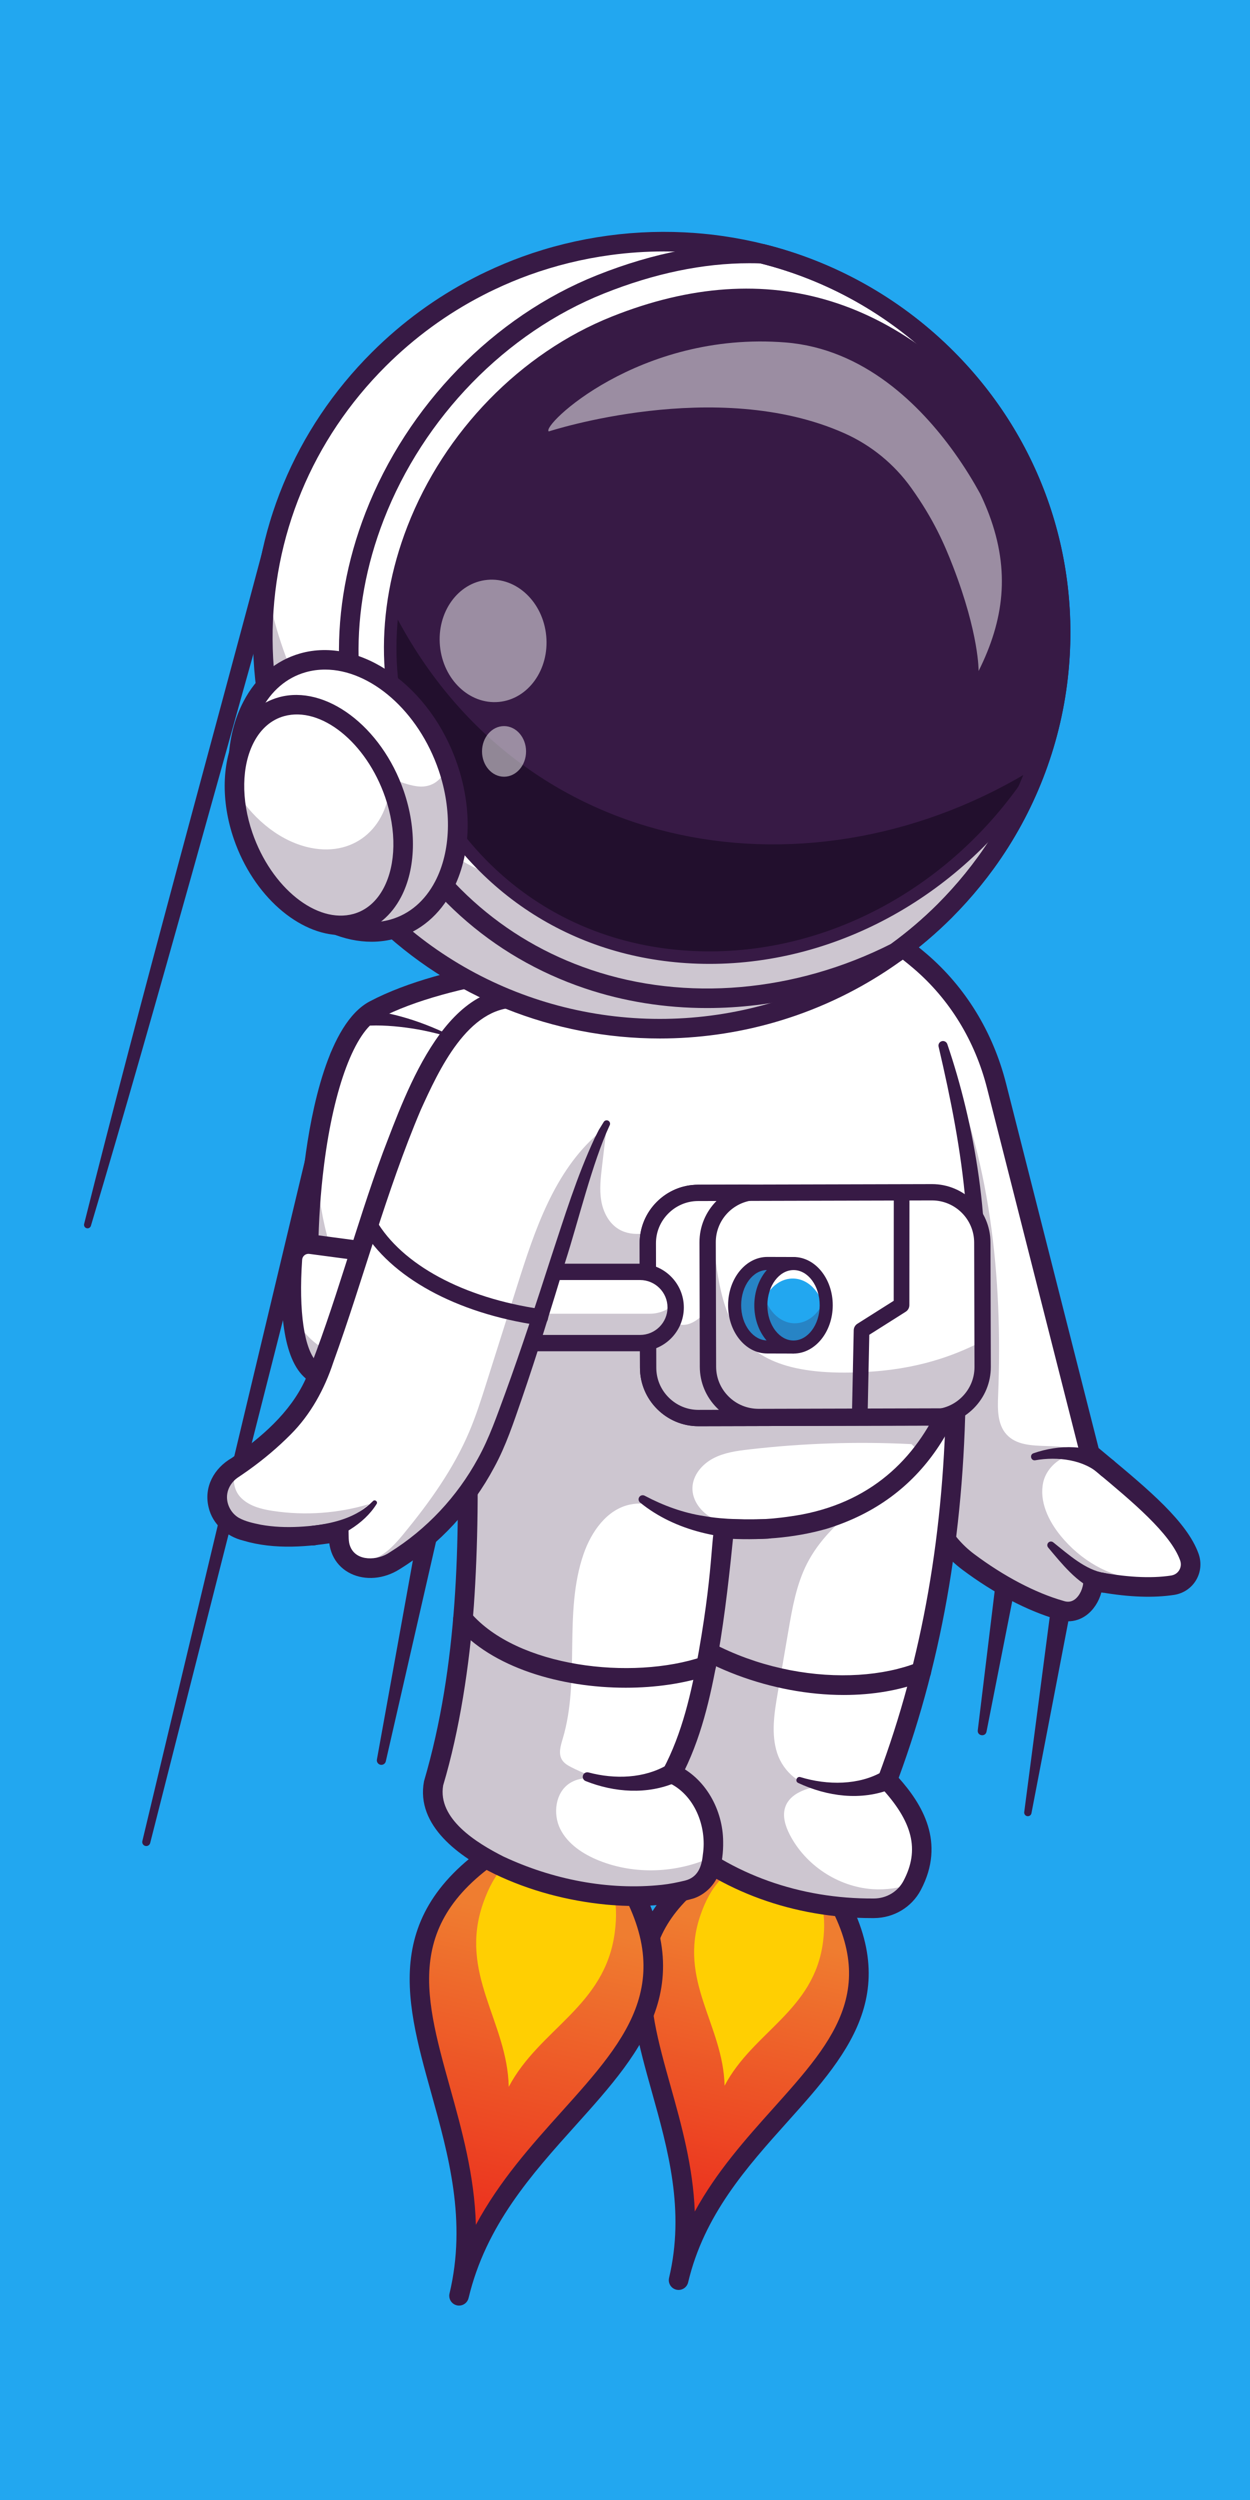 <?xml version="1.0" encoding="utf-8"?>
<!-- Generator: Adobe Illustrator 27.5.0, SVG Export Plug-In . SVG Version: 6.00 Build 0)  -->
<svg version="1.1" id="Layer_1" xmlns="http://www.w3.org/2000/svg" xmlns:xlink="http://www.w3.org/1999/xlink" x="0px" y="0px"
	 viewBox="890 0 2000 4000" style="enable-background:new 890 0 2000 4000;" xml:space="preserve">
<g>
	<rect style="fill:#22A7F0;" width="4000" height="4000"/>
	<g>
		<g>
			<path style="fill:#371A45;" d="M1448.85,1694.483L1130.3,2948.829c-0.878,3.455-4.39,5.544-7.844,4.666
				c-3.423-0.869-5.504-4.331-4.689-7.754l300.648-1258.757C1423.612,1667.264,1453.344,1673.69,1448.85,1694.483L1448.85,1694.483z
				"/>
		</g>
		<g>
			<path style="fill:#371A45;" d="M1588.687,2462.142l-81.403,355.995c-0.894,3.91-4.789,6.356-8.7,5.461
				c-3.795-0.868-6.207-4.58-5.529-8.372l64.923-359.366C1562.392,2435.23,1592.706,2441.25,1588.687,2462.142L1588.687,2462.142z"
				/>
		</g>
		<g>
			<path style="fill:#371A45;" d="M1354.641,835.665c-101.583,358.676-212.942,769.499-319.216,1125.75
				c-0.944,2.961-4.108,4.599-7.07,3.658c-2.811-0.893-4.424-3.809-3.778-6.633c90.282-360.314,204.277-771.07,299.833-1131.068
				C1330.161,807.838,1359.623,815.046,1354.641,835.665L1354.641,835.665z"/>
		</g>
		<g>
			<path style="fill:#371A45;" d="M2602.257,2578.868l-61.936,322.331c-0.61,3.175-3.679,5.254-6.854,4.644
				c-3.053-0.586-5.09-3.465-4.7-6.508l42.545-325.459C2574.765,2552.908,2605.546,2557.71,2602.257,2578.868L2602.257,2578.868z"/>
		</g>
		<g>
			<path style="fill:#371A45;" d="M2513.453,2542.266l-45.062,228.51c-1.819,8.716-14.93,6.747-13.97-2.223
				c0,0,28.076-231.212,28.076-231.212C2485.816,2516.174,2516.847,2520.999,2513.453,2542.266L2513.453,2542.266z"/>
		</g>
		<g>
			<g>
				
					<linearGradient id="SVGID_1_" gradientUnits="userSpaceOnUse" x1="16076.893" y1="7064.855" x2="16070.766" y2="6499.04" gradientTransform="matrix(0.975 0.223 -0.223 0.975 -12109.095 -6830.911)">
					<stop  offset="0" style="stop-color:#EB201A"/>
					<stop  offset="0.997" style="stop-color:#EF7D30"/>
				</linearGradient>
				<path style="fill:url(#SVGID_1_);" d="M2204.616,2998.074c200.224,289.26-161.098,363.641-228.862,650.171
					c67.764-286.53-224.227-505.312,86.127-681.72"/>
				<g>
					<path style="fill:#371A45;" d="M1975.767,3663.923c-1.194,0-2.407-0.137-3.618-0.425c-8.425-1.992-13.638-10.435-11.646-18.857
						l0,0c25.547-108.027-1.57-204.878-27.793-298.54c-40.271-143.823-78.306-279.67,121.426-393.201
						c7.515-4.282,17.087-1.646,21.37,5.881c4.277,7.524,1.643,17.092-5.881,21.37c-178.43,101.421-146.79,214.426-106.731,357.498
						c17.268,61.675,36.064,128.806,38.752,200.857c34.81-63.899,81.99-116.548,125.325-164.91
						c100.4-112.041,179.705-200.54,64.758-366.599c-4.927-7.119-3.152-16.88,3.965-21.807c7.119-4.932,16.88-3.149,21.807,3.965
						c129.023,186.399,33.718,292.756-67.185,405.359c-65.754,73.379-133.748,149.258-159.309,257.339c-0.002,0.007,0.002-0.005,0,0
						C1989.302,3659.064,1982.869,3663.923,1975.767,3663.923z"/>
				</g>
				<g>
					<path style="fill:#FFCF02;" d="M2159.916,2983.339c46.585,36.347,52.723,78.148,46.944,123.441
						c-14.118,110.643-111.829,143.485-157.539,230.395c-2.102-97.478-75.344-168.105-38.325-273.686
						c15.154-43.221,39.472-78.291,97.766-91.456"/>
				</g>
				
					<linearGradient id="SVGID_00000020368016294247073370000011952279252704348342_" gradientUnits="userSpaceOnUse" x1="15741.484" y1="7169.971" x2="15734.897" y2="6561.68" gradientTransform="matrix(0.975 0.224 -0.224 0.975 -12095.851 -6850.496)">
					<stop  offset="0" style="stop-color:#EB201A"/>
					<stop  offset="0.997" style="stop-color:#EF7D30"/>
				</linearGradient>
				<path style="fill:url(#SVGID_00000020368016294247073370000011952279252704348342_);" d="M1871.406,2974.642
					c214.844,311.246-173.695,390.703-246.944,698.639c73.249-307.936-240.346-543.543,93.543-732.754"/>
				<g>
					<path style="fill:#371A45;" d="M1624.473,3688.957c-1.201,0-2.419-0.139-3.64-0.43c-7.202-1.714-12.051-8.145-12.048-15.239
						c0-1.199,0.139-2.417,0.43-3.635c27.686-116.392-1.372-220.696-29.473-321.567c-42.961-154.216-83.54-299.878,130.535-421.194
						c7.537-4.265,17.095-1.621,21.362,5.908c4.268,7.532,1.621,17.095-5.908,21.362
						c-192.759,109.236-158.794,231.155-115.793,385.513c18.804,67.495,39.304,141.074,41.472,220.071
						c37.642-70.273,89.404-127.891,136.875-180.725c108.44-120.696,194.092-216.028,70.225-395.474
						c-4.917-7.124-3.127-16.885,3.994-21.802c7.127-4.915,16.885-3.12,21.802,3.994c137.917,199.802,35.61,313.672-72.703,434.229
						c-70.891,78.904-144.194,160.491-171.895,276.941C1637.996,3684.108,1631.566,3688.957,1624.473,3688.957z"/>
				</g>
				<g>
					<path style="fill:#FFCF02;" d="M1823.373,2958.738c50.03,39.139,56.57,84.086,50.294,132.77
						c-15.332,118.926-120.421,154.095-169.682,247.463c-2.124-104.795-80.762-180.824-40.818-294.276
						c16.352-46.443,42.543-84.11,105.231-98.182"/>
				</g>
			</g>
			<g>
				<g>
					<g>
						<path style="fill:#FFFFFF;" d="M1442.201,2284.964c19.384,17.631,46.93,30.58,78.041,40.024
							c109.064,33.123,262.049,23.44,262.049,23.44l110.048-718.352L1907.8,1529.1c-11.078,3.431-276.423,11.795-418.922,86.989
							C1370.036,1678.812,1347.921,2199.203,1442.201,2284.964z"/>
					</g>
					<g style="opacity:0.25;">
						<path style="fill:#371A45;" d="M1442.201,2284.964c19.384,17.631,46.93,30.58,78.041,40.024
							c1.404,0.422,2.807,0.845,4.21,1.236c1.978,0.591,3.955,1.15,5.962,1.677c2.264,0.644,4.558,1.255,6.883,1.833
							c1.433,0.358,2.867,0.716,4.301,1.106c5.953,1.425,11.998,2.783,18.134,4.044c2.639,0.536,5.309,1.07,7.978,1.573
							c0.762,0.13,1.525,0.292,2.287,0.422c1.811,0.344,3.623,0.689,5.464,1.001c0.603,0.104,1.239,0.208,1.873,0.311
							c3.017,0.522,6.032,1.012,9.08,1.501c6.062,0.948,12.12,1.801,18.208,2.59c1.522,0.197,3.044,0.395,4.534,0.593
							c3.043,0.363,6.085,0.726,9.095,1.059c1.49,0.167,3.01,0.332,4.531,0.498c1.49,0.167,3.009,0.301,4.498,0.468
							c3.611,0.374,7.188,0.686,10.734,0.999c1.741,0.158,3.451,0.317,5.192,0.443c6.552,0.551,13.006,1.011,19.363,1.38
							c1.456,0.105,2.879,0.18,4.301,0.254c0.696,0.038,1.391,0.076,2.087,0.114c1.139,0.085,2.277,0.138,3.415,0.192
							c2.498,0.13,4.964,0.261,7.397,0.363c2.496,0.099,4.962,0.199,7.395,0.3c6.889,0.255,13.555,0.455,19.965,0.569
							c2.496,0.067,4.958,0.104,7.357,0.112c2.495,0.067,4.925,0.074,7.292,0.083c1.832,0.028,3.63,0.026,5.366,0.026
							c2.652,0.03,5.239,0,7.763,0.002c1.041-0.006,2.114-0.014,3.123-0.019c27.037-0.192,44.259-1.29,44.259-1.29l110.048-718.352
							c-9.727,0.668-18.821,1.377-27.128,2.057c-31.904,2.609-52.394,4.962-52.394,4.962s-161.658-24.115-186.113,35.973
							c-39.321,96.539-53.417,162.942-88.091,309.3c-3.526,14.907-6.811,29.736-9.809,44.418
							c-7.243,35.476-50.34,50.431-77.261,26.218c-0.171-0.154-0.342-0.308-0.512-0.463
							c-31.982-29.103-50.569-108.269-56.517-202.63C1370.726,2022.318,1385.189,2233.101,1442.201,2284.964z"/>
					</g>
					<g style="opacity:0.25;">
						<path style="fill:#371A45;" d="M1880.597,1531.696l-15.386,100.437c8.306-0.68,17.401-1.389,27.128-2.057L1907.8,1529.1
							C1905.865,1529.707,1896.109,1530.439,1880.597,1531.696z"/>
					</g>
					<g>
						<path style="fill:#371A45;" d="M1728.67,2365.502c-81.221,0-230.83-8.733-297.007-68.943
							c-61.582-56.03-75.913-266.389-54.192-437.388c10.273-80.867,37.456-221.775,104.084-256.931
							c121.697-64.214,323.989-80.3,400.146-86.357c10.151-0.806,19.758-1.57,22.271-1.975c8.032-2.004,16.321,2.581,18.789,10.581
							c2.551,8.271-2.082,17.043-10.354,19.597c-3.235,0.999-7.229,1.375-28.223,3.045c-67.278,5.349-272.014,21.631-388,82.832
							c-38.345,20.232-71.919,109.573-87.617,233.159c-22.842,179.805-2.605,367.678,44.189,410.254
							c81.511,74.16,326.074,59.565,328.535,59.409c8.708-0.532,16.086,6.013,16.631,14.648c0.549,8.638-6.008,16.084-14.648,16.633
							C1780.367,2364.25,1759.417,2365.502,1728.67,2365.502z M1903.765,1513.962c-0.242,0.061-0.439,0.125-0.6,0.173
							C1903.365,1514.074,1903.565,1514.015,1903.765,1513.962z"/>
					</g>
					<g>
						<path style="fill:#371A45;" d="M1471.946,1615.359c54.45,5.234,106.527,23.959,154.446,49.524
							c-25.079-8.626-50.797-15.216-76.906-19.313c-25.333-3.823-51.769-6.063-77.132-4.082
							C1453.639,1642.564,1453.15,1614.886,1471.946,1615.359L1471.946,1615.359z"/>
					</g>
					<g>
						<path style="fill:#FFFFFF;" d="M1386.904,1990.697l130.154,17.305c11.62,1.545,20.743,10.713,22.166,22.348
							c5.212,42.607,12.143,141.638-30.735,171.752c-35.589,24.995-90.686,18.664-121.507-10.607
							c-34.476-32.743-32.49-129.367-29.168-177.067C1358.847,1999.598,1372.168,1988.738,1386.904,1990.697z"/>
					</g>
					<g style="opacity:0.25;">
						<path style="fill:#371A45;" d="M1539.214,2030.364c5.235,42.593,12.147,141.628-30.736,171.728
							c-35.596,25.007-90.678,18.674-121.516-10.606c-21.186-20.151-28.597-64.457-30.385-106.667
							c4.687,21.307,12.956,38.865,23.815,50.696c62.215,67.788,115.722-4.866,115.722-4.866s7.486,18.816,14.229,20.243
							c28.196,5.97,27.416-83.413,25.94-129.654C1537.798,2023.986,1538.823,2027.059,1539.214,2030.364z"/>
					</g>
					<g>
						<path style="fill:#371A45;" d="M1455.948,2233.307c-29.082,0.002-58.65-10.403-79.758-30.447
							c-36.594-34.756-38.694-122.246-34.011-189.521c0.791-11.362,6.304-22.009,15.125-29.209
							c8.828-7.202,20.344-10.479,31.67-8.967l130.149,17.305c18.708,2.488,33.372,17.283,35.659,35.976
							c6.743,55.129,10.869,152.664-37.285,186.482C1499.891,2227.292,1478.057,2233.305,1455.948,2233.307z M1383.47,2006.142
							c-2.312,0-4.524,0.786-6.348,2.273c-2.173,1.775-3.479,4.297-3.674,7.102c-5.786,83.115,3.308,144.653,24.329,164.614
							c26.438,25.107,73.013,29.299,101.707,9.146c29.463-20.693,31.811-94.683,24.185-157.026
							c-0.554-4.524-4.121-8.105-8.677-8.713l-130.151-17.305c0,0,0,0-0.002,0
							C1384.381,2006.171,1383.924,2006.142,1383.47,2006.142z"/>
					</g>
					<g>
						<path style="fill:#371A45;" d="M1438.257,2206.665c39.249-18.778,53.747-65.026,58.146-105.799
							c1.592-14.771,3-29.812,0.658-44.585c4.16,14.5,4.609,29.868,4.829,44.892c1.14,46.481-11.971,101.216-55.578,126.008
							C1431.779,2233.872,1423.02,2211.669,1438.257,2206.665L1438.257,2206.665z"/>
					</g>
				</g>
				<g>
					<g>
						<g>
							<path style="fill:#FFFFFF;" d="M2794.548,2507.936c-2.037,14.106-12.903,26.017-28.315,28.42
								c-40.957,6.269-87.086,1.045-127.207-7c0,26.121-20.896,57.465-52.241,47.017c-48.271-13.792-100.825-42.316-147.633-77.422
								c-42.159-31.605-67.809-80.555-70.735-133.11c-28.628-218.629-77.16-482.655-87.817-660.327
								c-6.739-112.423,1.619-190.21,39.755-200.084c14.157,9.925,28.158,20.792,41.95,32.598
								c60.599,51.875,102.601,122.14,122.191,199.456l149.306,588.131c67.339,56.525,140.372,113.624,159.074,165.5
								C2794.914,2496.757,2795.436,2502.504,2794.548,2507.936z"/>
						</g>
						<g>
							<path style="fill:#371A45;" d="M2598.883,2594.091c-5.498,0-11.108-0.906-16.711-2.737
								c-47.939-13.752-102.065-42.104-152.444-79.861c-45.52-34.116-73.533-86.646-76.919-144.199
								c-9.834-75.044-22.224-156.855-34.207-235.979c-57.976-382.81-89.099-618.572-2.173-641.059
								c4.456-1.14,9.167-0.296,12.925,2.341c14.795,10.376,29.316,21.65,43.164,33.513
								c62.283,53.342,106.26,125.103,127.18,207.525l148.049,583.22c5.093,4.265,10.21,8.53,15.327,12.798
								c64.875,54.092,126.157,105.183,144.568,156.147c5.12,14.177,3.694,29.646-3.909,42.446
								c-7.561,12.727-20.374,21.323-35.154,23.586c-32.715,5.015-71.797,3.643-116.353-4.063
								c-4.031,14.966-12.761,28.45-24.443,36.873C2619.1,2590.903,2609.193,2594.091,2598.883,2594.091z M2318.538,1523.388
								c-14.106,10.291-30.735,50.071-21.929,187.193c7.388,114.983,30.566,268.032,52.983,416.04
								c12.036,79.478,24.482,161.66,34.368,237.17c0.051,0.383,0.088,0.771,0.107,1.16c2.712,48.523,26.206,92.793,64.458,121.46
								c47.502,35.601,98.132,62.2,142.566,74.895c0.217,0.061,0.435,0.129,0.649,0.2c6.692,2.234,12.483,1.479,17.712-2.29
								c8.054-5.806,13.901-18.364,13.901-29.861c0-4.7,2.107-9.15,5.742-12.126s8.418-4.172,13.02-3.237
								c47.759,9.607,88.711,11.914,121.716,6.86c5.557-0.852,10.156-3.911,12.952-8.616c2.839-4.778,3.328-10.383,1.375-15.786
								c-15.525-42.976-76.343-93.684-135.159-142.722c-6.443-5.371-12.886-10.745-19.277-16.111
								c-2.515-2.112-4.304-4.961-5.112-8.147l-149.294-588.125c-19.321-76.121-59.844-142.314-117.19-191.428
								C2341.295,1540.634,2330.025,1531.735,2318.538,1523.388z"/>
						</g>
						<g>
							<path style="fill:#371A45;" d="M2650.625,2360.087c-25.38-24.781-68.944-29.977-104.107-23.661
								c-6.956,1.307-9.72-8.77-3.049-11.172c40.71-14.138,90.174-15.04,127.251,10.776
								C2688.981,2349.727,2667.384,2375.643,2650.625,2360.087L2650.625,2360.087z"/>
						</g>
						<g>
							<path style="fill:#371A45;" d="M2649.205,2547.181c-18.595-6.61-33.881-18.542-47.349-31.83
								c-12.793-12.689-23.772-26.128-34.824-39.338c-2.064-2.468-1.737-6.142,0.73-8.207c2.179-1.822,5.309-1.77,7.43-0.039
								c24.491,19.479,51.568,44.295,82.029,49.112C2680.169,2521.305,2671.402,2554.65,2649.205,2547.181L2649.205,2547.181z"/>
						</g>
						<g style="opacity:0.25;">
							<g>
								<path style="fill:#371A45;" d="M2794.548,2507.936c-2.037,14.106-12.903,26.017-28.315,28.42
									c-40.957,6.269-87.086,1.045-127.207-7c0,26.121-20.896,57.465-52.241,47.017c-48.271-13.792-100.825-42.316-147.633-77.422
									c-42.159-31.605-67.809-80.555-70.735-133.11c-28.628-218.629-77.16-482.655-87.817-660.327
									c29.569-2.299,59.973-1.62,88.705-8.724l27.531-17.867c78.048,171.873,97.743,365.218,90.168,553.808
									c-0.888,21.732-1.306,45.92,13.216,62.115c30.823,34.531,98.475,3.082,129.141,37.77
									c-27.218-15.15-63.525,8.777-70.212,39.181c-6.635,30.404,8.359,61.593,28.054,85.676
									c31.135,38.084,76.637,65.824,125.744,69.376C2741.158,2528.885,2770.204,2522.146,2794.548,2507.936z"/>
							</g>
						</g>
					</g>
					<g>
						<g>
							<path style="fill:#FFFFFF;" d="M2309.907,2848.027c46.286,49.629,72.406,102.602,41.322,165.239
								c-0.574,1.149-1.201,2.351-1.828,3.553c-11.859,22.411-35.524,36.255-60.862,36.464
								c-126.319,0.835-239.995-42.629-323.424-116.446l-88.81-130.603l114.93-470.17l294.901-93.512l133.476-42.315
								C2419.352,2413.433,2391.978,2628.666,2309.907,2848.027z"/>
						</g>
						<g>
							<path style="fill:#371A45;" d="M2285.02,3068.947c-125.337,0.005-242.5-42.673-330.293-120.376
								c-0.974-0.864-1.838-1.846-2.571-2.922l-88.809-130.601c-2.495-3.669-3.318-8.225-2.266-12.534l114.929-470.171
								c1.299-5.315,5.274-9.565,10.488-11.218l428.376-135.828c4.763-1.509,9.963-0.659,14.001,2.297
								c4.033,2.957,6.414,7.661,6.406,12.661c-0.291,237.622-35.422,448.501-107.361,644.265
								c36.899,41.411,75.83,103,35.317,179.617c-14.502,27.427-43.083,44.592-74.587,44.797
								C2287.447,3068.942,2286.226,3068.947,2285.02,3068.947z M1976.961,2926.384c82.686,72.505,193.174,112.102,311.487,111.208
								c19.944-0.132,37.986-10.901,47.083-28.108c26.26-49.661,15.168-94.749-37.083-150.767
								c-4.055-4.348-5.303-10.615-3.218-16.182c70.659-188.86,106.235-392.146,108.586-620.85l-399.448,126.655l-111.182,454.844
								L1976.961,2926.384z"/>
						</g>
						<g>
							<path style="fill:#371A45;" d="M2316.917,2862.044c-49.484,19.911-103.657,12.242-149.91-9.377
								c-5.501-2.631-2.121-11.184,3.699-9.279c42.71,13.112,93.995,13.365,132.192-9.379
								C2322.57,2823.106,2337.493,2852.789,2316.917,2862.044L2316.917,2862.044z"/>
						</g>
						<g>
							<path style="fill:#371A45;" d="M2240.081,2711.977c-113.313,0-236.658-44.49-318.855-122.151
								c-6.292-5.945-6.572-15.864-0.628-22.156c5.943-6.289,15.864-6.57,22.156-0.627
								c119.983,113.362,305.54,136.279,415.618,92.939c8.059-3.171,17.156,0.786,20.325,8.84c3.171,8.054-0.786,17.153-8.84,20.325
								C2330.562,2704.618,2286.138,2711.977,2240.081,2711.977z"/>
						</g>
						<g style="opacity:0.25;">
							<g>
								<path style="fill:#371A45;" d="M2351.229,3013.265c-0.574,1.149-1.201,2.351-1.828,3.553
									c-11.859,22.411-35.524,36.255-60.862,36.464c-126.319,0.835-239.995-42.629-323.424-116.446l-88.81-130.603l114.93-470.17
									l294.901-93.512c6.635,6.896,11.65,15.098,14.366,24.762c3.97,14.158,2.247,29.202-0.626,43.621
									c-7.523,37.457-23.039,73.294-45.189,104.482l8.568-5.381c-32.808,25.285-63.317,55.01-82.124,91.945
									c-16.926,33.33-23.456,70.839-29.777,107.721c-5.694,32.964-11.337,65.928-16.979,98.893
									c-5.486,32.023-10.918,65.562-0.888,96.437c9.769,30.143,39.39,56.316,70.369,51.771
									c-23.143,4.336-49.368,12.068-57.256,34.009c-5.224,14.575-0.105,30.822,7.001,44.614
									c25.284,49.054,77.16,83.272,132.117,87.19C2307.922,3024.183,2330.333,3020.84,2351.229,3013.265z"/>
							</g>
						</g>
					</g>
					<g>
						<g>
							<path style="fill:#FFFFFF;" d="M2439.988,2150.346c-13.583,68.854-38.449,128.566-75.646,176.001
								c-65.458,83.742-169.052,129.244-315.64,119.423c-15.202,154.059-33.957,301.535-83.586,391.808
								c46.129,21.001,73.19,73.921,64.883,133.267c-0.783,5.694-1.88,11.388-3.343,17.188
								c-4.441,17.657-18.494,31.292-36.047,35.941c-161.947,42.525-431.564-57.099-406.854-170.724
								c49.524-167.433,60.391-363.86,52.241-574.652l32.807-141.73l129.14-558.301l501.515-88.81l99.258,182.844
								C2450.227,1850.848,2466.16,2017.602,2439.988,2150.346z"/>
						</g>
						<g>
							<path style="fill:#371A45;" d="M2405.693,1670.584c85.533,250.665,124.068,678.374-193.234,775.534
								c-53.412,15.258-110.031,18.936-164.807,15.289c0,0.005,16.653-14.111,16.646-14.091
								c-6.688,66.947-13.914,134.07-25.461,200.982c-12.141,67.602-27.243,135.141-59.986,196.83c0,0-7.249-21.816-7.249-21.816
								c47.373,21.185,75.224,72.889,75.44,123.47c0.293,17.07-1.809,33.044-6.553,49.715c-6.282,18.98-21.599,34.196-40.055,40.765
								c-45.446,13.409-94.201,14.313-140.797,10.074c-61.721-6.067-122.074-22.016-178.167-48.863
								c-55.177-27.094-126.67-76.93-113.03-148.551c54.438-185.757,57.679-382.353,52.287-574.857
								c0.001,0,161.949-700.03,161.949-700.03c1.458-6.304,6.544-10.831,12.537-11.9l501.514-88.81
								c8.523-1.509,16.656,4.176,18.165,12.699s-4.176,16.656-12.699,18.165L1800.677,1594l12.535-11.899l-161.947,700.03
								c5.2,74.708,3.338,196.528-3.123,287.214c-6.938,95.206-22.786,199.183-49.073,287.236
								c-9.271,53.74,53.956,92.302,96.132,113.717c78.106,36.707,167.866,54.692,253.905,45.412
								c12.389-1.299,24.588-3.826,36.664-6.716c20.789-5.111,26.885-22.207,28.767-41.524
								c6.944-44.861-13.32-96.712-55.906-115.623c-7.878-3.578-11.364-12.864-7.787-20.743
								c30.762-57.666,45.605-123.661,57.113-188.187c51.727-294.338-29.915-184.471,165.713-219.827
								c234.066-45.26,280.724-293.27,261.371-497.164c-7.167-84.493-23.847-168.119-43.301-251.308
								c-0.942-3.916,1.488-7.863,5.414-8.777C2400.82,1664.984,2404.497,1667.098,2405.693,1670.584L2405.693,1670.584z"/>
						</g>
						<g>
							<path style="fill:#371A45;" d="M1972.125,2851.596c-46.491,20.359-99.526,16.296-145.114-1.887
								c-3.743-1.477-5.579-5.708-4.1-9.45c1.372-3.478,5.13-5.312,8.655-4.362c41.996,11.16,89.222,9.791,126.541-12.335
								C1977.621,2813.064,1992.278,2842.223,1972.125,2851.596L1972.125,2851.596z"/>
						</g>
						<g>
							<path style="fill:#371A45;" d="M2119.045,2461.809c-71.669,3.654-148.218-11.644-204.859-57.713
								c-2.843-2.279-3.3-6.433-1.02-9.276c2.196-2.756,5.984-3.142,8.845-1.41c29.575,15.651,61.475,27.318,94.573,32.311
								c33.45,5.956,67.922,5.443,101.835,4.865C2138.532,2431.081,2139.169,2460.469,2119.045,2461.809L2119.045,2461.809z"/>
						</g>
						<g>
							<path style="fill:#371A45;" d="M1891.146,2700.363c-103.711,0-214.216-31.946-272.251-99.846
								c-5.622-6.58-4.849-16.472,1.731-22.097c6.582-5.63,16.47-4.849,22.097,1.731c74.551,87.224,257.932,109.104,372.09,70.393
								c8.201-2.773,17.095,1.611,19.875,9.807c2.781,8.198-1.611,17.097-9.807,19.875
								C1985.687,2693.517,1939.136,2700.363,1891.146,2700.363z"/>
						</g>
						<g style="opacity:0.25;">
							<g>
								<path style="fill:#371A45;" d="M1861.005,1800.24c-2.602,22.136-5.204,44.273-7.806,66.409
									c-2.136,18.171-4.266,36.643-1.176,54.677c3.09,18.034,12.184,35.895,27.867,45.319
									c23.499,14.121,53.495,5.909,79.536-2.663c3.223,27.386,6.446,54.772,9.669,82.158c1.186,10.075,2.187,21.043-3.173,29.656
									c-5.271,8.468-15.334,12.446-24.789,15.624c-50.55,16.992-103.58,26.582-156.879,28.371
									c-17.467,0.586-37.972-1.218-47.395-15.937c-7.029-10.98-5.117-25.208-2.949-38.063
									c8.133-48.242,16.366-96.858,33.877-142.539c17.511-45.681,45.158-88.789,85.323-116.721"/>
							</g>
						</g>
						<g style="opacity:0.25;">
							<g>
								<path style="fill:#371A45;" d="M1856.036,2847.765c6.06,1.201,12.067,2.717,17.867,4.284
									C1867.895,2850.848,1861.94,2849.385,1856.036,2847.765z"/>
							</g>
						</g>
						<g style="opacity:0.25;">
							<g>
								<path style="fill:#371A45;" d="M2057.426,2438.091c11.441,1.149,22.987,1.724,34.532,1.776
									C2080.465,2440.232,2068.763,2439.971,2057.426,2438.091z"/>
							</g>
						</g>
						<g style="opacity:0.25;">
							<g>
								<path style="fill:#371A45;" d="M2439.988,2150.346c-13.583,68.854-38.449,128.566-75.646,176.001l-15.881-15.725
									c-86.772-4.388-173.858-1.515-260.16,8.515c-19.747,2.246-39.913,5.067-57.465,14.418
									c-17.554,9.351-32.181,26.591-32.912,46.442c-0.784,20.949,14.157,40.069,32.808,49.577
									c8.41,4.284,17.396,6.948,26.694,8.516c-23.404-2.403-46.546-7.21-68.958-14.314c-29.62-9.351-60.13-22.935-90.534-16.456
									c-37.039,7.836-61.853,43.464-74.235,79.25c-32.441,93.982-4.858,199.926-33.277,295.215
									c-3.344,11.179-7.315,23.926-1.254,33.852c3.5,5.746,9.56,9.195,15.516,12.224c16.351,8.306,33.538,14.993,51.248,19.851
									c-18.911-3.866-38.397-4.806-54.226,5.329c-22.986,14.732-27.479,48.741-15.359,73.242
									c12.172,24.448,36.726,40.435,62.062,50.621c57.884,23.195,125.118,20.061,181.59-6.06
									c-0.783,5.694-1.88,11.388-3.343,17.188c-4.441,17.657-18.494,31.292-36.047,35.941
									c-161.947,42.525-431.564-57.099-406.854-170.724c49.524-167.433,60.391-363.86,52.241-574.652l32.807-141.73
									c111.796-24.031,224.428-44.457,338.418-51.667c134.886-8.568,272.332,1.777,400.271,45.397
									c9.456,3.187,19.121,6.739,26.591,13.374C2436.331,2145.958,2438.264,2148.1,2439.988,2150.346z"/>
							</g>
						</g>
					</g>
					<g>
						<g>
							<g>
								<path style="fill:#FFFFFF;" d="M2381.902,2267.868l-374.149,0.991c-44.283,0.131-80.647-36.015-80.775-80.354
									l-0.517-199.103c-0.104-38.817,27.608-71.492,64.261-79.098c5.189-1.113,10.571-1.652,16.093-1.677l374.093-0.995
									c44.34-0.129,80.704,36.018,80.775,80.354l0.447,157.695l0.126,41.41
									C2462.385,2231.432,2426.185,2267.736,2381.902,2267.868z"/>
							</g>
							<g style="opacity:0.25;">
								<path style="fill:#371A45;" d="M2381.902,2267.868l-374.149,0.991c-44.283,0.131-80.647-36.015-80.775-80.354
									l-0.517-199.103c-0.104-38.817,27.608-71.492,64.261-79.098c21.283,14.053,34.798,23.045,34.798,23.045
									c18.641,159.771,11.931,278.271,259.861,261.172c85.475-5.895,142.679-31.172,176.749-48.839l0.126,41.41
									C2462.385,2231.432,2426.185,2267.736,2381.902,2267.868z"/>
							</g>
							<g>
								<path style="fill:#371A45;" d="M2007.552,2281.94c-51.506,0-93.479-41.833-93.618-93.376l-0.532-199.131
									c-0.137-51.623,41.75-93.735,93.374-93.875l374.121-1.001c0.081-0.002,0.168-0.002,0.251-0.002
									c51.511,0,93.484,41.833,93.623,93.376l0.532,199.133c0.066,24.917-9.634,48.43-27.314,66.206s-41.14,27.6-66.06,27.666
									l-374.121,1.001C2007.725,2281.94,2007.637,2281.94,2007.552,2281.94z M2381.146,1920.676c-0.061,0-0.12,0-0.181,0
									l-374.121,1.001c-37.219,0.103-67.422,30.466-67.324,67.688l0.532,199.131c0.049,17.942,7.141,34.851,19.971,47.61
									c12.783,12.717,29.658,19.714,47.532,19.714c0.061,0,0.122,0,0.186,0l0,0l374.121-1.001
									c17.939-0.049,34.849-7.139,47.61-19.968c12.759-12.83,19.761-29.775,19.714-47.717L2448.653,1988
									C2448.551,1950.842,2418.284,1920.676,2381.146,1920.676z"/>
							</g>
							<g>
								<path style="fill:#FFFFFF;" d="M2396.915,2266.355c-4.846,1.02-9.832,1.525-15.013,1.512l-374.149,0.991
									c-32.451,0.072-60.643-19.274-73.424-47.152c-4.664-10.123-7.292-21.37-7.295-33.199l-0.269-88.454l-0.088-29.185
									l-0.216-81.467c-0.128-44.339,36.071-80.643,80.354-80.775l80.846-0.195c-37.245,7.123-65.535,40.045-65.453,79.257
									l0.255,107.55l0.259,91.608c0.132,44.283,36.492,80.485,80.776,80.354L2396.915,2266.355z"/>
							</g>
							<g style="opacity:0.25;">
								<path style="fill:#371A45;" d="M2396.915,2266.355c-4.846,1.02-9.832,1.525-15.013,1.512l-374.149,0.991
									c-44.283,0.131-80.647-36.015-80.719-80.351l-0.357-117.639c9.467,20.76,26.44,46.229,53.499,48.837
									c14.844,1.463,29.424-9.256,42.286-24.467l0.259,91.608c0.132,44.283,36.492,80.485,80.776,80.354L2396.915,2266.355z"/>
							</g>
							<g>
								<path style="fill:#371A45;" d="M2007.481,2281.935c-24.785,0-48.171-9.69-65.879-27.305
									c-17.781-17.69-27.6-41.155-27.651-66.072l-0.532-199.126c-0.081-24.912,9.617-48.428,27.302-66.206
									c17.678-17.771,41.14-27.603,66.064-27.681l80.82-0.2c0.01-0.002,0.022-0.002,0.032-0.002c6.726,0,12.354,5.11,13,11.809
									c0.647,6.709-3.918,12.808-10.537,14.08c-31.855,6.116-54.915,34.06-54.829,66.445l0.53,199.126
									c0.037,17.947,7.126,34.856,19.958,47.622c12.827,12.761,29.797,19.595,47.683,19.702l293.452-0.811
									c0.012,0,0.024,0,0.037,0c6.699,0,12.312,5.066,12.993,11.733c0.681,6.68-3.811,12.786-10.391,14.124
									c-5.798,1.179-11.748,1.841-17.668,1.75l-374.082,1.008C2007.684,2281.935,2007.581,2281.935,2007.481,2281.935z
									 M2036.351,1921.594l-29.492,0.071c-17.942,0.059-34.856,7.156-47.62,19.983c-12.761,12.829-19.758,29.773-19.702,47.71
									l0.532,199.133c0,0.002,0,0.005,0,0.007c0.037,17.939,7.124,34.849,19.956,47.615c12.776,12.71,29.626,19.702,47.463,19.702
									c0.073,0,0.146,0,0.22,0l32.546-0.088c-0.989-0.903-1.96-1.833-2.915-2.783c-17.786-17.69-27.608-41.157-27.656-66.079
									l-0.53-199.119C2009.085,1962.236,2019.364,1938.713,2036.351,1921.594z"/>
							</g>
							<g>
								<path style="fill:#22A7F0;" d="M2169.997,2088.493c-0.023,7.363-10.557,66.769-10.557,66.769s-18.829-0.058-41.95-0.129
									c-28.885-0.089-52.21-30.069-52.096-66.962c0.113-36.894,23.622-66.729,52.507-66.641c19.494,0.06,41.95,0.129,41.95,0.129
									S2170.033,2076.498,2169.997,2088.493z"/>
							</g>
							<g style="opacity:0.25;">
								<path style="fill:#371A45;" d="M2169.997,2088.493c-0.023,7.363-10.557,66.769-10.557,66.769s-18.829-0.058-41.95-0.129
									c-28.885-0.089-52.21-30.069-52.096-66.962c0.113-36.894,23.622-66.729,52.507-66.641c19.494,0.06,41.95,0.129,41.95,0.129
									S2170.033,2076.498,2169.997,2088.493z"/>
							</g>
							<g>
								<path style="fill:#371A45;" d="M2159.439,2165.712c-0.01,0-0.022,0-0.032,0l-41.951-0.129
									c-17.251-0.054-33.281-8.474-45.137-23.713c-11.267-14.482-17.437-33.564-17.375-53.73
									c0.129-42.529,28.301-77.058,62.83-77.058c0.054,0,0.105,0,0.159,0l41.948,0.129c5.022,0.017,9.324,3.604,10.242,8.542
									c1.06,5.711,10.359,56.165,10.322,68.772c-0.024,7.671-8.21,54.419-10.718,68.562
									C2168.841,2162.077,2164.505,2165.712,2159.439,2165.712z M2117.772,2031.979c-23.035,0-41.836,25.193-41.929,56.223
									c-0.049,15.52,4.558,30.022,12.971,40.837c7.822,10.056,18.018,15.613,28.706,15.645l33.152,0.103
									c4.521-25.923,8.789-52.268,8.875-56.34c0.017-7.039-4.658-35.425-8.416-56.365l-33.262-0.103
									C2117.838,2031.979,2117.803,2031.979,2117.772,2031.979z M2169.996,2088.493h0.049H2169.996z"/>
							</g>
							<g>
								
									<ellipse transform="matrix(0.003 -1 1 0.003 64.554 4241.676)" style="fill:#22A7F0;" cx="2159.645" cy="2088.461" rx="66.802" ry="52.302"/>
							</g>
							<g style="opacity:0.25;">
								<path style="fill:#371A45;" d="M2107.345,2088.313c-0.127,36.871,23.2,66.871,52.079,66.963
									c28.92,0.094,52.425-29.756,52.514-66.672c0.031-4.979-0.403-9.86-1.225-14.553c-7.508,25.317-26.698,43.315-49.129,43.213
									c-24.945-0.078-45.776-22.443-50.857-52.369C2108.555,2072.182,2107.395,2080.069,2107.345,2088.313z"/>
							</g>
							<g>
								<path style="fill:#FFFFFF;" d="M2107.345,2088.313c-0.017,2.51,0.094,4.986,0.332,7.428
									c5.827-28.887,26.419-50.196,50.819-50.108c26.91,0.106,49.04,26.145,51.745,59.577c1.099-5.338,1.664-10.873,1.698-16.606
									c0.127-36.872-23.2-66.871-52.079-66.964C2130.979,2021.591,2107.475,2051.4,2107.345,2088.313z"/>
							</g>
							<g>
								<path style="fill:#371A45;" d="M2159.566,2165.712c-0.054,0-0.105,0-0.159,0c-17.251-0.054-33.281-8.474-45.137-23.713
									c-11.267-14.48-17.439-33.562-17.378-53.73c0.134-42.529,28.303-77.058,62.83-77.058c0.054,0,0.105,0,0.159,0
									c34.6,0.11,62.644,34.851,62.515,77.444l0,0C2222.261,2131.183,2194.093,2165.712,2159.566,2165.712z M2159.72,2032.109
									c-23.035,0-41.833,25.193-41.929,56.223c-0.049,15.52,4.558,30.022,12.971,40.837c7.825,10.056,18.02,15.613,28.708,15.645
									c0.032,0,0.066,0,0.095,0c23.037,0,41.836-25.193,41.931-56.223c0.095-31.072-18.604-56.411-41.68-56.482
									C2159.786,2032.109,2159.752,2032.109,2159.72,2032.109z M2211.947,2088.622h0.049H2211.947z"/>
							</g>
							<g>
								<path style="fill:#371A45;" d="M2265.594,2279.279c-0.088,0-0.178-0.002-0.269-0.005
									c-6.921-0.144-12.417-5.874-12.271-12.798l2.896-138.103c0.088-4.204,2.278-8.086,5.833-10.332l58.137-36.768l0.137-173.406
									c0.007-6.921,5.62-12.529,12.539-12.529c0.002,0,0.007,0,0.01,0c6.924,0.007,12.534,5.625,12.529,12.549l-0.144,180.305
									c-0.005,4.297-2.207,8.291-5.837,10.586l-58.274,36.855l-2.756,131.37
									C2277.982,2273.837,2272.396,2279.277,2265.594,2279.279z"/>
							</g>
						</g>
						<g>
							<g>
								<path style="fill:#FFFFFF;" d="M1745.963,2148.968h168.128c31.473,0,56.987-25.514,56.987-56.987v0
									c0-31.473-25.514-56.987-56.987-56.987h-168.128c-31.473,0-56.987,25.514-56.987,56.987v0
									C1688.975,2123.454,1714.49,2148.968,1745.963,2148.968z"/>
							</g>
							<g style="opacity:0.25;">
								<path style="fill:#371A45;" d="M1705.163,2052.239c3.58,28.03,27.469,49.712,56.472,49.712h168.128
									c16.006,0,30.448-6.62,40.8-17.245c0.305,2.388,0.515,4.805,0.515,7.275c0,31.473-25.514,56.987-56.987,56.987h-168.128
									c-31.473,0-56.987-25.514-56.987-56.987C1688.976,2076.513,1695.16,2062.506,1705.163,2052.239z"/>
							</g>
							<g>
								<path style="fill:#371A45;" d="M1914.09,2162.028h-168.127c-38.625,0-70.046-31.421-70.046-70.046
									s31.421-70.046,70.046-70.046h168.127c38.625,0,70.046,31.421,70.046,70.046S1952.715,2162.028,1914.09,2162.028z
									 M1745.963,2048.056c-24.221,0-43.928,19.705-43.928,43.926s19.707,43.926,43.928,43.926h168.127
									c24.221,0,43.928-19.705,43.928-43.926s-19.707-43.926-43.928-43.926H1745.963z"/>
							</g>
						</g>
					</g>
					<g>
						<g>
							<path style="fill:#FFFFFF;" d="M1886.754,1630.809l-26.121,167.172c-3.709,5.956-7.627,13.74-11.754,23.142
								c-35.89,81.444-88.496,284.662-156.567,465.73c-30.718,81.757-85.258,152.754-157.507,201.807
								c-5.329,3.657-10.448,6.948-15.359,9.874c-14.419,8.62-31.449,12.59-47.957,9.508c-9.038-1.724-16.926-5.067-23.143-10.239
								c-11.546-9.404-17.658-24.815-16.091-46.808c-8.776,1.515-17.449,2.874-26.068,3.97h-0.052
								c-48.218,6.478-93.563,6.164-132.744-8.411c-21.524-8.045-36.204-28.68-35.89-51.614v-0.784
								c0.261-11.441,4.493-22.203,11.389-31.031v-0.052c3.761-4.806,8.358-9.038,13.53-12.485
								c29.359-19.434,56.212-41.167,80.295-65.249c27.114-27.061,47.382-60.13,60.495-96.124
								c103.856-284.923,168.165-628.513,337.269-589.75L1886.754,1630.809z"/>
						</g>
						<g>
							<path style="fill:#371A45;" d="M1865.293,1800.878c-27.477,59.018-50.399,154.603-70.728,217.617
								c-22.304,73.605-44.782,147.322-69.931,220.345c-12.817,36.933-25.06,74.479-43.926,108.939
								c-35.111,65.86-87.186,123.245-150.824,162.628c-51.822,33.362-119.863,6.649-113.258-60.537
								c-0.001,0.001,18.316,16.565,18.316,16.565c-50.679,8.702-105.381,13.631-155.93-1.51
								c-26.229-6.432-48.953-26.061-55.197-53.031c-8.065-32.69,8.74-62.87,36.989-79.108c47.219-32.978,93.133-72,117.734-125.262
								c47.927-118.436,79.702-243.348,124.145-363.573c38.509-100.054,103.737-289.584,240.707-259.884
								c38.15,8.085,107.935,23.179,146.65,31.417c20.053,5.036,13.865,34.338-6.568,30.649
								c-28.288-6.177-98.613-21.049-125.843-26.967c-11.255-2.435-28.173-6.6-39.392-6.932
								c-79.757-2.104-126.449,100.839-154.998,163.577c-55.673,131.196-91.41,269.778-139.947,403.958
								c-14.034,42.719-36.275,83.5-68.342,115.506c-20.828,20.979-43.407,39.906-67.398,57.061l-9.037,6.31l-8.622,5.861
								c-8.348,5.876-14.54,15.047-16.206,25.018c-2.606,15.062,5.031,31.079,18.287,38.932c10.836,6,23.184,8.582,35.282,11.084
								c40.438,7.304,81.449,2.959,122.317-3.988c8.531-1.474,16.643,4.248,18.116,12.781c0.323,8.807-0.491,18.529,2.578,25.746
								c9.549,24.968,44.356,22.924,63.364,9.607c58.934-36.718,107.813-88.983,141.032-149.987
								c18.384-33.002,30.468-68.846,43.588-104.203c26.241-71.943,49.961-144.954,73.583-218.115
								c21.182-63.998,41.091-129.043,69.633-190.354c0.001,0,6.635-13.153,6.635-13.153l7.874-12.792
								c1.586-2.577,4.96-3.38,7.537-1.794C1866.119,1794.901,1866.869,1798.303,1865.293,1800.878L1865.293,1800.878z"/>
						</g>
						<g>
							<path style="fill:#371A45;" d="M1389.589,2441.322c35.605-4.353,71.32-13.248,97.229-39.647
								c3.026-3.141,8.194,0.93,5.808,4.605c-20.869,33.622-59.459,53.15-95.804,65.541
								C1374.72,2478.559,1366.776,2445.25,1389.589,2441.322L1389.589,2441.322z"/>
						</g>
						<g>
							<path style="fill:#371A45;" d="M1753.983,2120.595c-0.62,0-1.245-0.044-1.875-0.134
								c-132.082-18.994-237.971-77.1-283.252-155.432c-3.611-6.245-1.475-14.233,4.771-17.842
								c6.247-3.613,14.231-1.472,17.842,4.771c41.309,71.458,140.132,124.785,264.355,142.649
								c7.141,1.028,12.097,7.646,11.069,14.785C1765.958,2115.903,1760.372,2120.595,1753.983,2120.595z"/>
						</g>
						<g style="opacity:0.25;">
							<g>
								<path style="fill:#371A45;" d="M1848.88,1821.123c-35.89,81.444-88.496,284.662-156.567,465.73
									c-30.718,81.757-85.258,152.754-157.507,201.807c-5.329,3.657-10.448,6.948-15.359,9.874
									c-14.419,8.62-31.449,12.59-47.957,9.508c-9.038-1.724-16.926-5.067-23.143-10.239c13.896,1.829,27.74,1.149,40.852-4.023
									c19.486-7.679,33.957-24.24,47.278-40.435c40.958-49.891,79.042-103.072,104.273-162.522
									c10.919-25.703,19.382-52.397,27.793-78.989c16.404-51.875,32.808-103.698,49.211-155.522
									c28.053-88.601,59.084-181.903,129.401-242.712L1848.88,1821.123z"/>
							</g>
						</g>
						<g style="opacity:0.25;">
							<g>
								<path style="fill:#371A45;" d="M1480.946,2406.432l-11.494,8.985c-19.433,15.62-40.748,28.89-63.264,39.547h-0.052
									c-48.218,6.478-93.563,6.164-132.744-8.411c-21.524-8.045-36.204-28.68-35.89-51.614v-0.784
									c0.261-11.441,4.493-22.203,11.389-31.031v-0.052c8.463-6.635,17.344-12.747,26.068-18.65
									c-14.889,11.075-13.478,36.308-0.888,50.361c13.06,14.575,33.487,19.852,52.816,22.725
									C1378.239,2425.24,1431.264,2421.425,1480.946,2406.432z"/>
							</g>
						</g>
					</g>
					<g>
						<path style="fill:#982E20;" d="M2032.369,1252.919c-1.157,0.542-2.313,1.084-3.457,1.583c0.87,0.007,1.726-0.014,2.596-0.007
							C2032.081,1253.396,2032.369,1252.919,2032.369,1252.919z"/>
					</g>
					<g style="opacity:0.35;">
						<path style="fill:#371A45;" d="M1963.438,1482.85l35.925,116.18c8.588-5.073,18.01-10.589,28.133-16.392l-36.126-116.8
							C1989.604,1467.502,1979.483,1473.39,1963.438,1482.85z"/>
					</g>
					<g>
						<path style="fill:none;" d="M2016.117,1066.113"/>
					</g>
					<g>
						<g>
							<path style="fill:#FFFFFF;" d="M2582.891,1083.686c-11.933,104.665-50.396,206.97-115.393,296.518
								c-13.263,18.254-27.56,35.954-42.979,53.023c-7.476,8.327-15.299,16.509-23.331,24.604
								c-24.333,24.267-50.146,46.168-77.198,65.724c-23.275,16.912-47.503,32.044-72.375,45.445
								c-30.03,16.199-61.111,29.807-92.866,40.899c-11.594,4.007-23.259,7.699-34.993,11.079
								c-214.901,61.4-455.55,9.775-625.166-155.802c-249.912-243.858-250.936-642.531-2.401-890.454
								c47.902-47.716,101.569-86.483,158.815-115.997c6.658-3.512,13.445-6.848,20.291-10.037
								c18.254-8.655,36.815-16.408,55.633-23.243c43.529-15.795,88.445-26.746,133.815-32.878
								c45.35-6.18,91.273-7.532,136.785-4.059c14.472,1.095,28.904,2.661,43.316,4.748c21.593,3.137,43.026,7.305,64.309,12.671
								c106.02,26.411,206.398,80.193,289.633,161.451C2542.555,707.648,2603.929,899.125,2582.891,1083.686z"/>
							<path style="fill:#371A45;" d="M1945.723,1647.497c-165.823,0-327.659-63.491-448.23-181.194
								c-120.686-117.761-187.661-275.103-188.587-443.037c-0.933-169.277,65.183-328.967,186.172-449.658
								c47.227-47.044,100.791-86.167,159.207-116.279c6.362-3.357,13.02-6.653,20.347-10.068
								c18.189-8.623,36.953-16.462,55.759-23.293c43.208-15.679,88.34-26.768,134.143-32.959
								c45.359-6.179,91.489-7.546,137.114-4.07c14.683,1.111,29.292,2.712,43.421,4.761c22.061,3.206,43.752,7.478,64.473,12.703
								c109.402,27.253,209.802,83.22,290.344,161.85c139.302,135.911,206.575,324.575,184.57,517.612l0,0
								c-12.202,107.017-52.205,209.81-115.684,297.266c-13.442,18.498-27.939,36.382-43.083,53.152
								c-6.931,7.72-14.58,15.786-23.381,24.658c-24.041,23.975-50.078,46.143-77.393,65.894
								c-22.842,16.594-47.253,31.924-72.554,45.554c-29.607,15.969-60.928,29.763-93.091,40.999
								c-11.582,4.001-23.381,7.737-35.078,11.106C2065.352,1639.303,2005.269,1647.497,1945.723,1647.497z M1952.33,388.212
								c-29.219,0-58.452,1.975-87.373,5.915c-45.583,6.162-90.496,17.197-133.491,32.798c-18.713,6.799-37.385,14.6-55.496,23.186
								c-7.285,3.396-13.899,6.668-20.229,10.007c-58.14,29.973-111.443,68.904-158.44,115.72
								c-120.386,120.088-186.174,278.982-185.247,447.41c0.923,167.085,67.559,323.63,187.637,440.801
								c163.066,159.182,402.024,218.738,623.635,155.415c11.641-3.352,23.386-7.07,34.91-11.052
								c32.004-11.179,63.171-24.905,92.632-40.798c25.176-13.564,49.468-28.816,72.2-45.332
								c27.185-19.653,53.093-41.714,77.012-65.566c8.757-8.828,16.372-16.858,23.269-24.541
								c15.076-16.689,29.5-34.487,42.876-52.896c63.162-87.017,102.964-189.294,115.103-295.771l1.565,0.178l-1.565-0.178
								c21.895-192.063-45.042-379.775-183.638-515.002c-80.144-78.24-180.049-133.931-288.914-161.05
								c-20.62-5.2-42.202-9.451-64.158-12.642c-14.058-2.036-28.596-3.63-43.208-4.736
								C1985.096,388.832,1968.714,388.212,1952.33,388.212z"/>
						</g>
						<g style="opacity:0.25;">
							<path style="fill:#371A45;" d="M1498.589,1465.161c169.605,165.606,410.288,217.231,625.176,155.798
								c11.739-3.365,23.397-7.052,34.971-11.064c31.769-11.081,62.834-24.709,92.871-40.884
								c24.866-13.423,49.113-28.543,72.372-45.44c27.074-19.556,52.872-41.453,77.228-65.731
								c7.996-8.119,15.827-16.276,23.33-24.594c15.415-17.084,29.679-34.808,42.957-53.052
								c64.996-89.549,103.485-191.835,115.401-296.528c6.565-57.496,5.123-115.706-4.326-172.805
								c-13.69,99.641-51.571,196.656-113.574,282.091c-13.237,18.284-27.543,35.968-42.958,53.052
								c-7.461,8.318-15.293,16.476-23.33,24.594c-24.356,24.277-50.154,46.174-77.187,65.731
								c-23.301,16.896-47.506,32.016-72.372,45.439c-30.036,16.174-61.143,29.803-92.87,40.885
								c-11.616,4.01-23.273,7.699-35.013,11.063c-214.888,61.432-455.53,9.807-625.176-155.798
								c-98.991-96.579-158.883-217.459-179.729-343.597C1290.282,1123.346,1351.069,1321.237,1498.589,1465.161z"/>
						</g>
						<g>
							<path style="fill:#371A45;" d="M1945.733,1658.044c-168.543,0-333.049-64.548-455.61-184.189
								c-122.722-119.749-190.828-279.751-191.768-450.53c-0.95-172.122,66.27-334.487,189.27-457.185
								c48.003-47.817,102.446-87.578,161.824-118.191c6.428-3.391,13.242-6.763,20.725-10.251
								c18.425-8.735,37.498-16.704,56.614-23.648c43.918-15.938,89.785-27.207,136.333-33.499
								c46.086-6.279,92.969-7.673,139.331-4.133c14.915,1.128,29.766,2.756,44.131,4.839c22.422,3.257,44.47,7.6,65.537,12.913
								c111.189,27.7,213.257,84.597,295.137,164.531c141.65,138.206,210.059,330.056,187.683,526.357c0,0.002,0,0.002,0,0.002
								c-12.407,108.818-53.083,213.342-117.627,302.266c-13.667,18.806-28.398,36.982-43.794,54.028
								c-7.026,7.827-14.795,16.021-23.721,25.017c-24.473,24.407-50.938,46.938-78.701,67.012
								c-23.203,16.858-48.018,32.439-73.73,46.292c-30.093,16.233-61.926,30.254-94.617,41.672
								c-11.787,4.072-23.765,7.864-35.637,11.284C2067.308,1649.719,2006.258,1658.044,1945.733,1658.044z M1952.327,398.764
								c-28.743,0-57.498,1.941-85.945,5.818c-44.851,6.062-89.028,16.917-131.318,32.263c-18.399,6.682-36.76,14.355-54.573,22.8
								c-7.19,3.352-13.652,6.548-19.827,9.807c-57.266,29.522-109.69,67.813-155.918,113.862
								c-118.367,118.074-183.054,274.294-182.141,439.875c0.906,164.241,66.414,318.125,184.455,433.308
								c160.364,156.548,395.393,215.103,613.364,152.82c11.445-3.294,23.015-6.958,34.365-10.879
								c31.445-10.984,62.097-24.482,91.067-40.11c24.768-13.345,48.655-28.342,71.008-44.582
								c26.753-19.343,52.236-41.04,75.762-64.502c8.594-8.662,16.089-16.567,22.869-24.119
								c14.846-16.438,29.033-33.941,42.192-52.051c62.09-85.542,101.221-186.089,113.154-290.764
								c21.521-188.799-44.277-373.323-180.525-506.255c-78.806-76.934-177.043-131.694-284.094-158.364
								c-20.298-5.117-41.526-9.299-63.123-12.436c-13.818-2.002-28.115-3.569-42.488-4.656
								C1984.564,399.374,1968.446,398.764,1952.327,398.764z M2582.891,1083.686h0.049H2582.891z"/>
						</g>
						<g>
							<path style="fill:#371A45;" d="M1945.736,1661.589c-169.456,0-334.861-64.902-458.091-185.195
								c-123.406-120.417-191.89-281.313-192.837-453.049c-0.955-173.079,66.633-336.343,190.313-459.717
								c48.262-48.074,103.001-88.052,162.705-118.831c6.45-3.403,13.313-6.799,20.85-10.313
								c18.506-8.774,37.681-16.787,56.902-23.77c44.155-16.023,90.271-27.353,137.068-33.679
								c46.336-6.311,93.469-7.707,140.076-4.155c14.993,1.135,29.924,2.773,44.37,4.866c22.544,3.274,44.712,7.644,65.896,12.983
								c111.79,27.849,214.419,85.059,296.748,165.435c142.439,138.975,211.23,331.897,188.728,529.297l0,0
								c-12.476,109.426-53.376,214.531-118.281,303.95c-13.738,18.909-28.552,37.183-44.031,54.321
								c-7.058,7.864-14.866,16.096-23.835,25.137c-24.617,24.551-51.226,47.205-79.141,67.388
								c-23.323,16.946-48.274,32.612-74.126,46.541c-30.254,16.321-62.263,30.417-95.129,41.897
								c-11.858,4.099-23.894,7.908-35.825,11.345C2067.965,1653.219,2006.588,1661.589,1945.736,1661.589z M1952.327,402.309
								c-28.582,0-57.178,1.934-85.466,5.789c-44.604,6.028-88.533,16.821-130.586,32.08c-18.293,6.646-36.553,14.275-54.265,22.671
								c-7.158,3.337-13.567,6.509-19.69,9.739c-56.97,29.373-109.099,67.446-155.071,113.24
								c-117.685,117.398-182.004,272.717-181.096,437.344c0.899,163.284,66.025,316.274,183.384,430.791
								c159.453,155.657,393.157,213.875,609.915,151.948c11.377-3.276,22.888-6.921,34.18-10.823
								c31.257-10.918,61.736-24.341,90.542-39.88c24.631-13.269,48.384-28.184,70.608-44.329
								c26.609-19.241,51.948-40.815,75.342-64.143c8.54-8.608,15.996-16.47,22.734-23.977
								c14.771-16.355,28.877-33.76,41.963-51.765c61.731-85.049,100.635-185.015,112.5-289.082
								c21.396-187.703-44.021-371.155-179.478-503.315c-78.357-76.497-176.035-130.945-282.476-157.461
								c-20.19-5.09-41.299-9.248-62.776-12.368c-13.735-1.99-27.952-3.55-42.246-4.631
								C1984.385,402.917,1968.358,402.309,1952.327,402.309z M2582.891,1083.686h0.049H2582.891z"/>
						</g>
						<g>
							<path style="fill:#371A45;" d="M2543.915,1240.607c-248.668,378.659-790.038,399.443-984.012-2.03
								c-131.968-273.138,37.942-613.011,312.675-722.744c199.954-79.865,430.087-71.733,638.812,199.863
								c0,0,73.499,134.414,73.242,243.805c-0.257,109.391-19.219,215.841-19.219,215.841L2543.915,1240.607z"/>
						</g>
						<g>
							<path style="fill:#220F2D;" d="M1559.92,1238.574c193.959,401.467,735.338,380.673,984.004,2.047l4.345-13.235
								c-353.872,221.316-826.288,150.303-1030.081-251.97C1507.198,1063.648,1519.209,1154.278,1559.92,1238.574z"/>
						</g>
						<g>
							<path style="fill:#371A45;" d="M2021.158,1612.878c-66.904,0-132.881-10.383-195.188-31.406
								c-150.313-50.715-268.157-156.97-340.798-307.276c-66.716-138.071-70.376-299.319-10.305-454.043
								c66.719-171.846,205.046-313.782,370.024-379.675c91.68-36.616,180.791-53.503,264.883-50.181
								c1.067,0.042,2.126,0.193,3.164,0.452c111.826,27.856,214.451,85.063,296.777,165.435
								c142.432,138.97,211.218,331.882,188.718,529.275l0,0c-12.476,109.422-53.374,214.519-118.276,303.936
								c-13.738,18.906-28.55,37.18-44.028,54.319c-7.058,7.861-14.866,16.096-23.835,25.137
								c-24.614,24.548-51.221,47.202-79.136,67.383c-0.659,0.479-1.357,0.903-2.083,1.272
								C2232.723,1587.438,2125.826,1612.878,2021.158,1612.878z M2088.934,421.174c-73.923,0-152.012,16.235-232.437,48.357
								c-157.068,62.734-288.831,198.042-352.466,361.946c-56.897,146.543-53.589,298.938,9.309,429.106
								c68.899,142.566,180.464,243.276,322.629,291.245c151.516,51.123,326.343,35.92,479.849-41.665
								c26.221-19.038,51.223-40.369,74.326-63.408c8.54-8.609,15.996-16.47,22.734-23.977
								c14.771-16.355,28.879-33.76,41.965-51.768c61.733-85.054,100.64-185.024,112.505-289.097
								c21.396-187.71-44.023-371.172-179.487-503.34c-77.979-76.125-175.085-130.417-280.925-157.075
								C2100.965,421.281,2094.962,421.174,2088.934,421.174z M2582.891,1083.686h0.051H2582.891z"/>
						</g>
						<g>
							<path style="fill:#371A45;" d="M2025.233,1542.211c-12.48,0-24.958-0.405-37.476-1.228
								c-192.202-12.605-351.431-121.243-436.858-298.054c-58.874-121.853-62.082-264.204-9.033-400.828
								c58.972-151.885,181.218-277.324,327.004-335.554c251.004-100.252,469.851-31.941,650.449,203.057
								c0.315,0.41,0.596,0.842,0.845,1.296c3.052,5.581,74.727,137.937,74.468,248.625
								c-0.256,108.999-19.182,216.497-19.375,217.568c-0.081,0.466-0.198,0.925-0.347,1.375l-21.499,65.266
								c-0.273,0.835-0.657,1.628-1.138,2.361C2430.733,1431.174,2231.444,1542.211,2025.233,1542.211z M2083.46,482.116
								c-66.253,0-135.349,14.316-207.173,43.005C1735.56,581.33,1617.51,702.534,1560.509,849.34
								c-51.018,131.396-48.035,268.086,8.398,384.888c82.205,170.144,235.347,274.678,420.161,286.799
								c211.692,13.865,420.728-95.227,545.764-284.809l20.854-63.313c1.606-9.292,18.704-110.737,18.945-213.428
								c0.239-101.658-66.174-228.064-71.663-238.325C2380.455,562.004,2239.94,482.116,2083.46,482.116z M2543.914,1240.607h0.051
								H2543.914z"/>
						</g>
						<g>
							<path style="fill:#FFFFFF;" d="M1287.002,1319.1c39.979,117.554,143.969,192.43,232.292,167.21
								c88.322-25.219,127.505-140.967,87.526-258.521c-0.236-0.741-0.523-1.516-0.802-2.248
								c-40.508-116.265-143.791-190.012-231.49-164.962c-68.231,19.478-107.132,92.989-102.885,179.608
								C1272.907,1265.689,1277.912,1292.367,1287.002,1319.1z"/>
						</g>
						<g style="opacity:0.25;">
							<path style="fill:#371A45;" d="M1287.002,1319.1c39.979,117.554,143.969,192.43,232.292,167.21
								c88.322-25.219,127.505-140.967,87.526-258.521c-0.236-0.741-0.523-1.516-0.802-2.248
								c-5.607,14.835-16.679,31.031-38.517,32.874c-38.251,3.211-128.316-54.005-128.316-54.005s-72.757,15.043-167.542,35.777
								C1272.907,1265.689,1277.912,1292.367,1287.002,1319.1z"/>
						</g>
						<g>
							<path style="fill:#371A45;" d="M1484.456,1506.786c-85.786,0.005-175.417-74.18-212.31-182.632l0,0
								c-24.57-72.253-21.79-145.913,7.629-202.092c20.435-39.019,51.704-65.488,90.43-76.548
								c96.091-27.446,208.879,52.058,251.445,177.217c24.57,72.251,21.789,145.908-7.629,202.09
								c-20.432,39.019-51.702,65.488-90.43,76.55C1510.777,1505.029,1497.659,1506.786,1484.456,1506.786z M1410.089,1071.33
								c-10.576,0-21.045,1.404-31.274,4.326c-30.271,8.643-54.917,29.719-71.27,60.947c-25.083,47.898-27.222,114.238-5.72,177.458
								l0,0c32.517,95.62,109.478,161.484,181.887,161.492c10.576,0.002,21.043-1.401,31.272-4.324
								c30.273-8.645,54.917-29.722,71.272-60.95c25.08-47.898,27.219-114.238,5.718-177.456
								C1559.456,1137.202,1482.498,1071.33,1410.089,1071.33z"/>
						</g>
						<g>
							
								<ellipse transform="matrix(0.911 -0.411 0.411 0.911 -413.928 692.376)" style="fill:#FFFFFF;" cx="1402.253" cy="1308.239" rx="135.114" ry="178.738"/>
							<path style="fill:#371A45;" d="M1432.366,1482.033c-2.422,0-4.861-0.073-7.324-0.222
								c-44.011-2.663-88.064-29.067-120.859-72.444l0,0c-58.84-77.82-62.864-186.506-8.972-242.278
								c22.41-23.191,51.538-34.419,84.255-32.422c44.011,2.663,88.062,29.07,120.857,72.444
								c58.84,77.82,62.864,186.504,8.972,242.278C1488.575,1470.832,1462.1,1482.033,1432.366,1482.033z M1306.79,1407.394
								c32.219,42.612,75.393,68.545,118.45,71.15c31.746,1.938,59.98-8.948,81.702-31.431
								c52.822-54.661,48.682-161.441-9.226-238.03c-32.219-42.612-75.391-68.545-118.447-71.15
								c-31.733-1.922-59.983,8.948-81.704,31.431C1244.744,1224.025,1248.882,1330.805,1306.79,1407.394z"/>
						</g>
						<g style="opacity:0.25;">
							<path style="fill:#371A45;" d="M1547.663,1339.218c-2.636-33.745-14.666-66.844-32.954-95.578
								c-0.56,77.48-55.006,127.304-127.12,113.011c-46.603-9.216-89.854-43.13-118.128-87.608
								c-0.068,4.886,0.144,9.93,0.533,15.048c6.753,85.926,74.383,167.927,151.069,183.142
								C1497.749,1482.448,1554.403,1425.099,1547.663,1339.218z"/>
						</g>
						<g>
							<path style="fill:#371A45;" d="M1436.141,1496.205c-67.798,0-140.681-62.844-171.911-153.501l0,0
								c-21.091-61.221-19.458-124.802,4.368-170.081c15.413-29.294,38.789-48.999,67.6-56.982
								c74.595-20.664,164.182,46.521,199.749,149.766c21.091,61.218,19.46,124.8-4.365,170.081
								c-15.413,29.294-38.789,48.999-67.6,56.982C1454.886,1494.99,1445.555,1496.205,1436.141,1496.205z M1293.863,1332.494
								c30.278,87.883,102.839,146.099,161.748,129.771c20.266-5.618,36.946-19.924,48.23-41.372
								c19.873-37.774,20.796-92.08,2.471-145.276c-30.276-87.881-102.827-146.079-161.746-129.77
								c-20.268,5.618-36.946,19.924-48.23,41.372C1276.463,1224.987,1275.543,1279.301,1293.863,1332.494L1293.863,1332.494z"/>
						</g>
						<g style="opacity:0.5;">
							<path style="fill:#FFFFFF;" d="M1768.099,690.286c0,0,268.335-88.083,472.401,2.714c0.215,0.096,0.429,0.191,0.643,0.287
								c42.932,19.146,79.773,49.449,106.883,87.436c35.853,50.235,53.072,90.077,66.855,125.736
								c41.869,108.467,40.877,167.136,40.877,167.136c40.544-81.156,50.742-159.654,16.778-250.346
								c-3.372-8.931-7.185-18.017-11.397-27.219c-0.963-2.124-1.966-4.207-3.009-6.291c0.04-0.039,0-0.078-0.08-0.117
								c-9.863-18.038-23.734-41.255-41.605-66.141c-53.854-75.089-143.879-165.504-269.531-175.548
								C1911.967,529.15,1754.651,682.412,1768.099,690.286z"/>
						</g>
						<g style="opacity:0.5;">
							
								<ellipse transform="matrix(0.996 -0.095 0.095 0.996 -89.456 163.2)" style="fill:#FFFFFF;" cx="1677.672" cy="1025.716" rx="85.346" ry="98.037"/>
						</g>
						<g style="opacity:0.5;">
							
								<ellipse transform="matrix(1 -0.002 0.002 1 -1.958 2.765)" style="fill:#FFFFFF;" cx="1696.02" cy="1202.887" rx="35.229" ry="40.497"/>
						</g>
					</g>
				</g>
			</g>
		</g>
		<g>
			
				<path style="fill:none;stroke:#371A45;stroke-width:31.345;stroke-linecap:round;stroke-linejoin:round;stroke-miterlimit:10;" d="
				M2497.994,2537.71"/>
		</g>
		<g>
			
				<path style="fill:none;stroke:#371A45;stroke-width:31.345;stroke-linecap:round;stroke-linejoin:round;stroke-miterlimit:10;" d="
				M2764.405,2539.804"/>
		</g>
	</g>
</g>
</svg>
